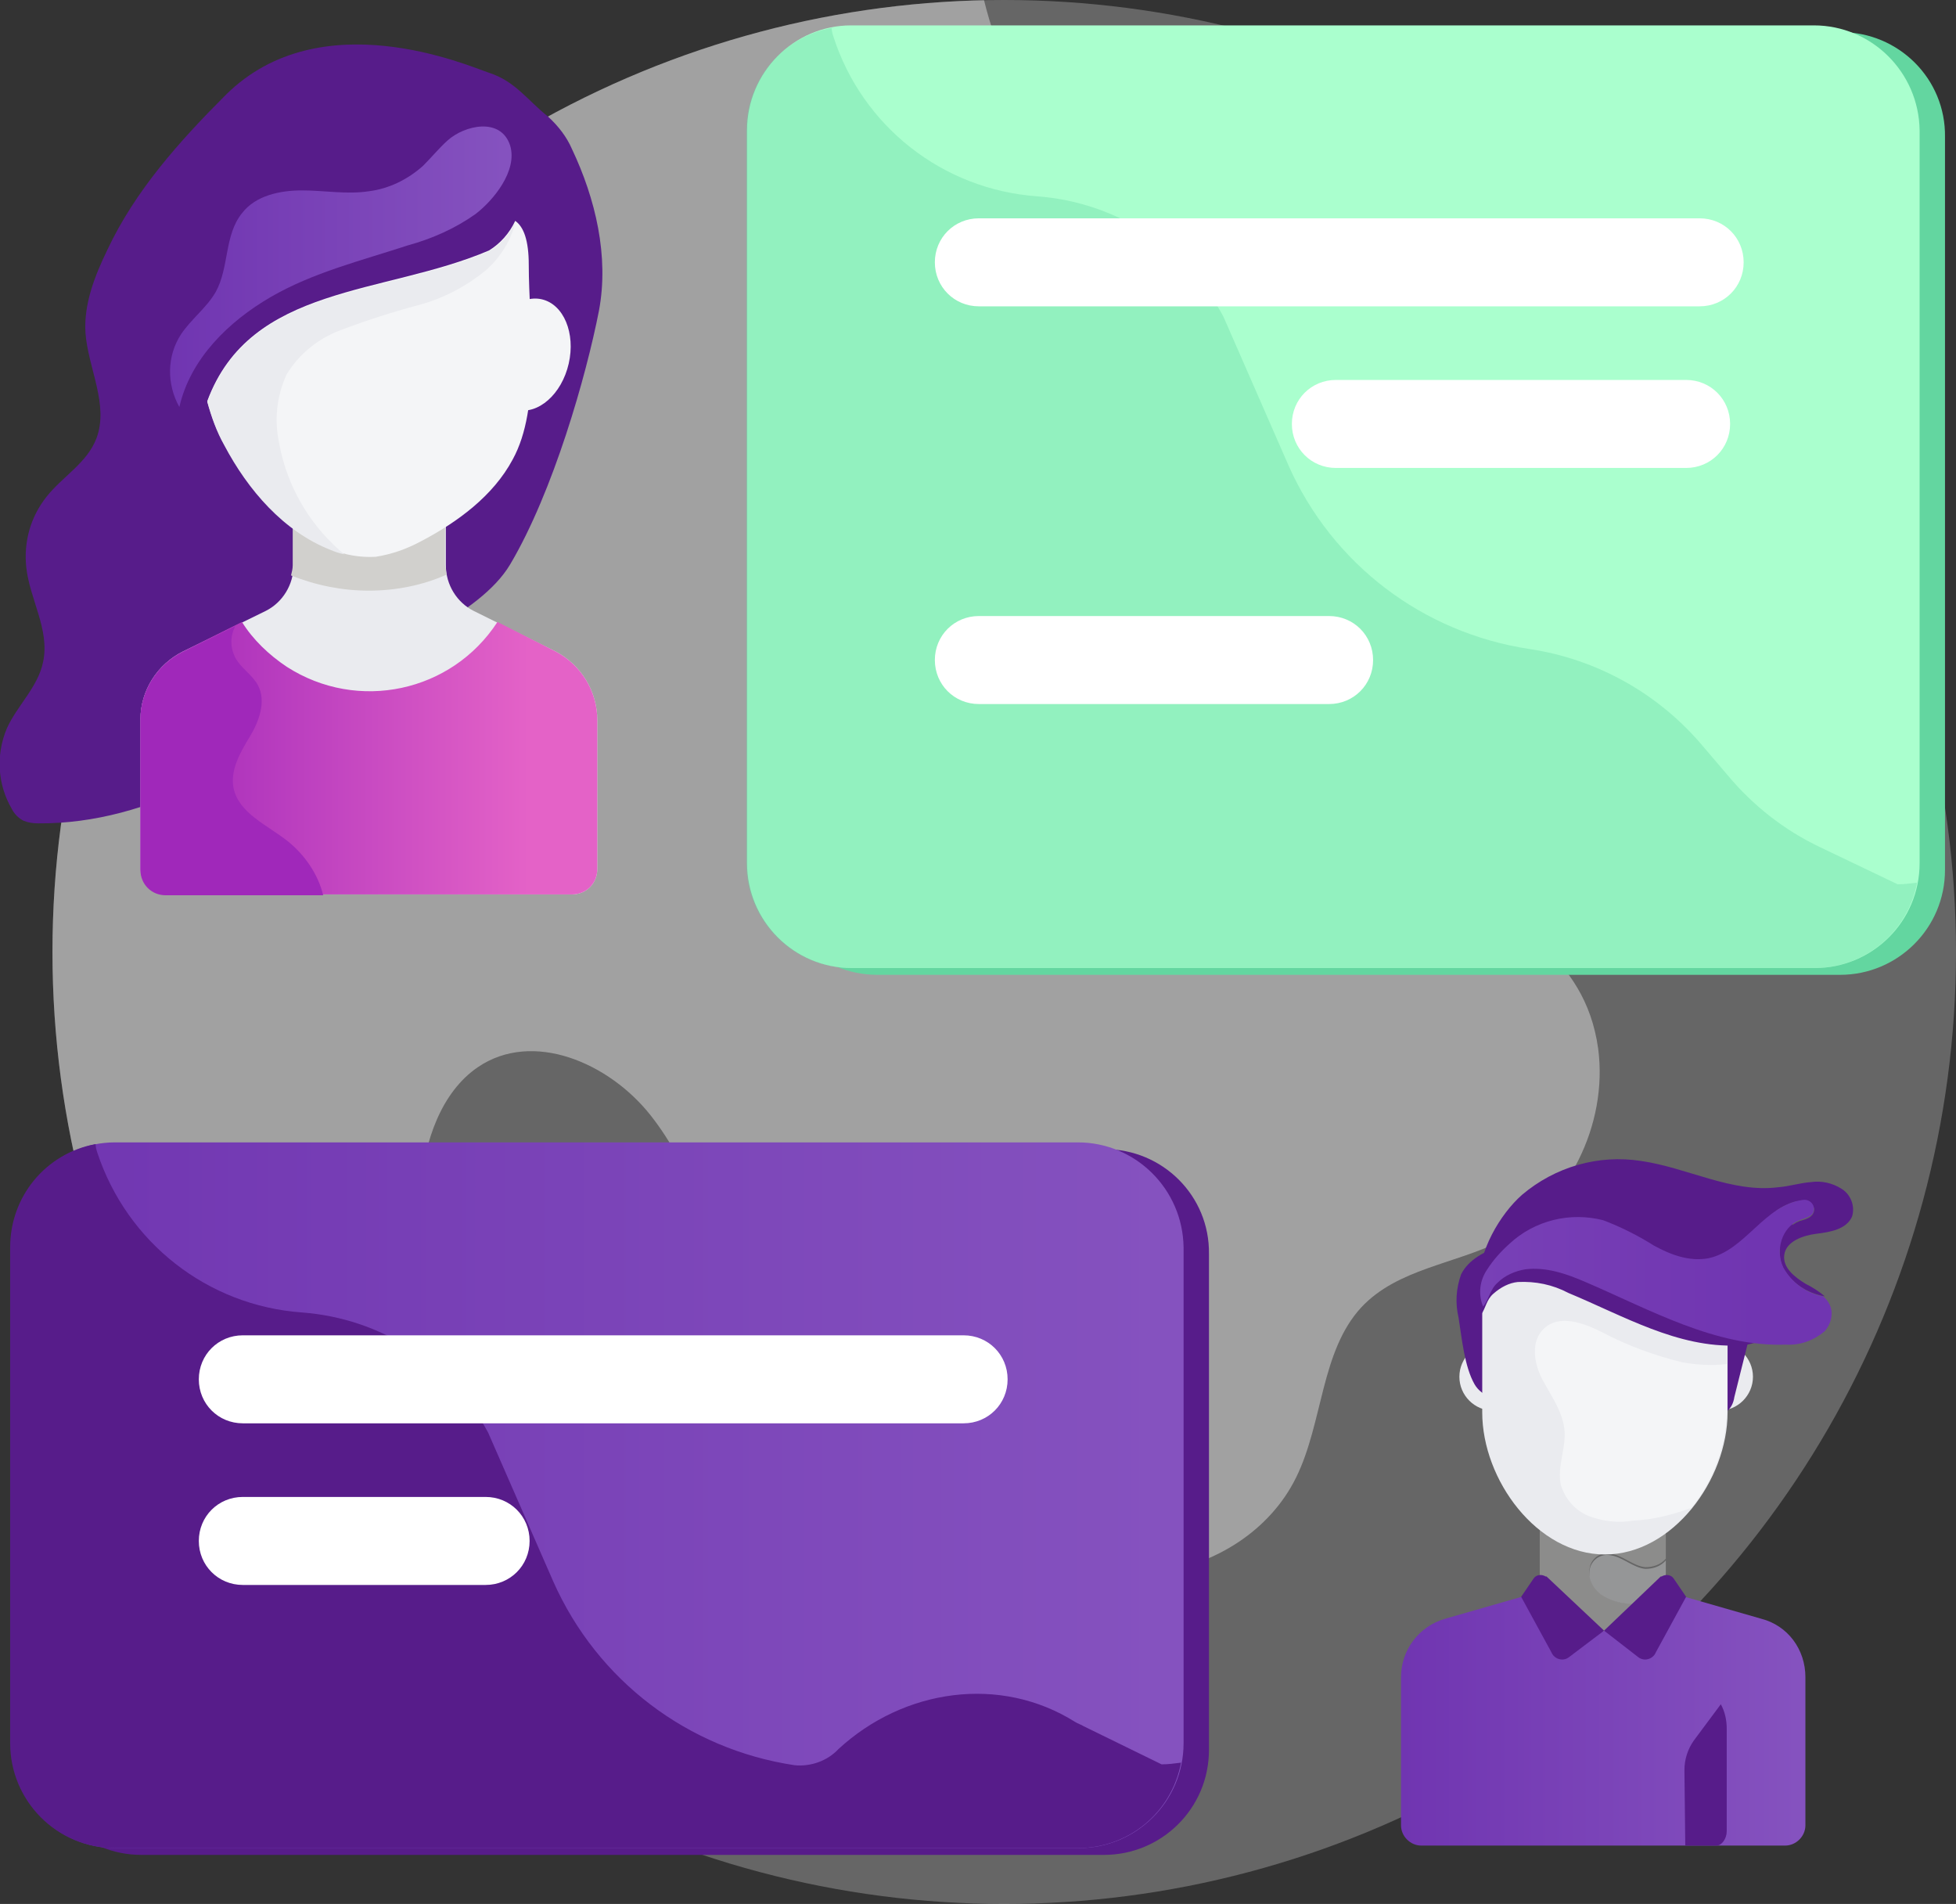 <?xml version="1.0" encoding="utf-8"?>
<!-- Generator: Adobe Illustrator 23.0.1, SVG Export Plug-In . SVG Version: 6.00 Build 0)  -->
<svg version="1.1" id="Layer_1" xmlns="http://www.w3.org/2000/svg" xmlns:xlink="http://www.w3.org/1999/xlink" x="0px" y="0px"
	 viewBox="0 0 231.2 225" style="enable-background:new 0 0 231.2 225;" xml:space="preserve">
<rect x="0" y="0" width="231.2" height="225" fill="#333333" stroke="none"/>
<style type="text/css">
	.st0{opacity:0.29;fill:#E6E6E6;enable-background:new    ;}
	.st1{clip-path:url(#SVGID_2_);}
	.st2{opacity:0.46;fill:#E6E6E6;enable-background:new    ;}
	.st3{fill:#63D6A0;}
	.st4{fill:#AAFFCE;}
	.st5{opacity:0.33;fill:#63D6A0;enable-background:new    ;}
	.st6{fill:#FFFFFF;}
	.st7{fill:#571C8A;}
	.st8{fill:url(#SVGID_3_);}
	.st9{fill:#EAEBEF;}
	.st10{opacity:0.36;}
	.st11{fill:#D1D0CD;}
	.st12{fill:#F4F5F7;}
	.st13{fill:url(#SVGID_4_);}
	.st14{fill:url(#SVGID_5_);}
	.st15{fill:#6774FF;}
	.st16{fill:url(#SVGID_6_);}
	.st17{fill:#A028BA;}
	.st18{fill:url(#SVGID_7_);}
</style>
<title>Sciana_zespolu</title>
<g>
	<g id="Layer_1-2">
		<circle class="st0" cx="118.7" cy="112.5" r="112.5"/>
		<g>
			<defs>
				<circle id="SVGID_1_" cx="118.7" cy="112.5" r="112.5"/>
			</defs>
			<clipPath id="SVGID_2_">
				<use xlink:href="#SVGID_1_"  style="overflow:visible;"/>
			</clipPath>
			<g class="st1">
				<path class="st2" d="M162.4,69.1c0.1-12.6,0.3-26.8-8.3-35.6c-7.5-7.7-19.3-8.6-27.5-15.4c-9.7-8.1-12-22.4-12.4-35.4
					s0.1-26.7-6-38C102-66.8,88.8-73.7,76.3-72.1c-17,2.2-31.3,18.4-48.4,16.6C19-56.3,11.3-62,4.7-68.2C-2-74.3-8.2-81.2-16-85.6
					s-18-5.6-25.2-0.3c-9.3,6.8-9.9,21.5-5.2,32.3s13.5,18.9,20.9,27.9s13.8,20.3,12.3,32c-2.1,17.1-19.1,26.9-29.3,40.4
					c-10,13.3-13.5,31.1-11.9,48s8.1,32.8,16.3,47.4c6.5,11.5,14.3,22.4,24.6,30.3s23.4,12.4,36,10s24-12.5,26.3-25.7
					c0.9-5.4,0.4-11,0.9-16.4s2.4-11.2,6.8-14.2c6.5-4.4,15.5-0.5,20.4,5.7c4.9,6.2,7.1,14.2,10.6,21.4
					c6.2,12.8,16.7,23.1,29.6,29.1c6.2,2.8,13.1,4.4,19.8,3.5s13.2-4.9,16.3-11.2c3.2-6.5,2.9-14.9,7.7-20.1
					c4.3-4.6,11.1-5.1,16.6-7.9c7.8-4.1,12.6-13.7,11.4-22.7c-1.6-11.4-10.8-14.4-17.2-21.9C163.7,93.1,162.3,80.7,162.4,69.1z"/>
			</g>
		</g>
		<path class="st3" d="M217.6,3.8H103.7c-6.8,0-12.4,5.5-12.4,12.4v86.6c0,6.8,5.5,12.4,12.4,12.4h113.8c6.8,0,12.4-5.5,12.4-12.4
			V16.2C230,9.3,224.4,3.8,217.6,3.8z"/>
		<path class="st4" d="M214.4,3H100.6c-6.8,0-12.3,5.6-12.3,12.4V102c0,6.8,5.5,12.4,12.4,12.4h113.8c6.8,0,12.4-5.5,12.4-12.4V15.4
			C226.8,8.5,221.2,3,214.4,3z"/>
		<path class="st5" d="M224.3,104.5l-9.2-4.4c-4.2-2-7.9-4.9-10.9-8.5l-2.9-3.4c-5.2-6.2-12.5-10.3-20.5-11.5l0,0
			c-12.6-1.9-23.3-10-28.5-21.7l-7.7-17.6c-4.4-8.2-12.7-13.5-22-14.2l0,0c-11.2-0.8-20.7-8.3-24.1-18.9c-0.1-0.3-0.2-0.7-0.2-1
			c-5.9,1.1-10.1,6.2-10.1,12.2V102c0,6.8,5.5,12.4,12.4,12.4c0,0,0,0,0,0h113.8c6,0,11.1-4.2,12.2-10.1
			C225.8,104.4,225.1,104.5,224.3,104.5z"/>
		<path class="st6" d="M115.7,25.8h85.2c2.9,0,5.2,2.3,5.2,5.2l0,0c0,2.9-2.3,5.2-5.2,5.2h-85.2c-2.9,0-5.2-2.3-5.2-5.2l0,0
			C110.5,28.1,112.8,25.8,115.7,25.8z"/>
		<path class="st6" d="M157.9,44.9h41.4c2.9,0,5.2,2.3,5.2,5.2v0c0,2.9-2.3,5.2-5.2,5.2h-41.4c-2.9,0-5.2-2.3-5.2-5.2v0
			C152.7,47.2,155,44.9,157.9,44.9z"/>
		<path class="st6" d="M115.7,72.8h41.4c2.9,0,5.2,2.3,5.2,5.2v0c0,2.9-2.3,5.2-5.2,5.2h-41.4c-2.9,0-5.2-2.3-5.2-5.2v0
			C110.5,75.1,112.8,72.8,115.7,72.8z"/>
		<path class="st7" d="M130.6,135.8H16.7c-6.8,0-12.4,5.5-12.4,12.4v58.6c0,6.8,5.5,12.4,12.4,12.4h113.8c6.8,0,12.4-5.5,12.4-12.4
			v-58.6C143,141.3,137.4,135.8,130.6,135.8L130.6,135.8z"/>
		
			<linearGradient id="SVGID_3_" gradientUnits="userSpaceOnUse" x1="1.217" y1="-39.365" x2="139.777" y2="-39.365" gradientTransform="matrix(1 0 0 -1 0 137.32)">
			<stop  offset="0" style="stop-color:#7035B1"/>
			<stop  offset="0.98" style="stop-color:#8552BF"/>
		</linearGradient>
		<path class="st8" d="M127.4,135H13.6c-6.8,0-12.3,5.6-12.3,12.4V206c0,6.8,5.5,12.4,12.4,12.4h113.8c6.8,0,12.4-5.5,12.4-12.4
			v-58.6C139.8,140.5,134.2,135,127.4,135L127.4,135z"/>
		<path class="st7" d="M137.3,208.5l-9.2-4.5c-0.3-0.2-0.7-0.3-1-0.5c-8.9-5.6-20.3-3.9-28,3.2c-1.3,1.4-3.3,2.1-5.2,1.9l0,0
			c-12.6-1.9-23.3-10-28.5-21.7l-7.7-17.6c-4.4-8.2-12.7-13.5-22-14.2l0,0c-11.2-0.8-20.7-8.3-24.2-18.9c-0.1-0.3-0.2-0.7-0.2-1
			c-5.9,1.1-10.1,6.2-10.1,12.2V206c0,6.8,5.5,12.4,12.4,12.4c0,0,0,0,0,0h113.8c6,0,11.1-4.2,12.2-10.1
			C138.8,208.4,138.1,208.5,137.3,208.5z"/>
		<path class="st6" d="M28.7,157.8h85.2c2.9,0,5.2,2.3,5.2,5.2l0,0c0,2.9-2.3,5.2-5.2,5.2H28.7c-2.9,0-5.2-2.3-5.2-5.2l0,0
			C23.5,160.1,25.8,157.8,28.7,157.8z"/>
		<path class="st6" d="M28.7,176.9h28.7c2.9,0,5.2,2.3,5.2,5.2l0,0c0,2.9-2.3,5.2-5.2,5.2H28.7c-2.9,0-5.2-2.3-5.2-5.2l0,0
			C23.5,179.2,25.8,176.9,28.7,176.9z"/>
		<path class="st9" d="M203.2,166.7h-26.7c-2.2,0-4-1.8-4-4l0,0c0-2.2,1.8-4,4-4h26.7c2.2,0,4,1.8,4,4l0,0
			C207.2,164.9,205.4,166.7,203.2,166.7z"/>
		<path class="st7" d="M172.4,155.7c-0.4-1.7-0.3-3.4,0.3-5.1c0.9-1.8,2.8-2.7,4.7-3.4c6.6-2.1,13.7-1.6,19.8,1.6
			c2.2,1.2,4.3,2.7,6.7,3.5c1.3,0.4,2.8,0.8,3.3,2c0.2,0.8,0.2,1.6-0.1,2.4l-2.1,8.4c-0.1,0.7-0.4,1.3-0.9,1.7
			c-0.7,0.4-1.5,0.5-2.2,0.4l-17.1-1.2c-2.9-0.2-8.8,0.5-10.5-2.4C173.1,161.5,172.8,158.2,172.4,155.7z"/>
		<g class="st10">
			<path class="st11" d="M196.9,178.7v5.5c-0.6,0.7-1.5,1-2.4,1c-1.4-0.1-2.7-1.4-4.1-1.6c-1-0.2-2,0.3-2.4,1.3
				c-0.2,0.6-0.2,1.3,0.1,1.9c0.3,0.6,0.6,1.1,1.1,1.5c1.6,1.2,3.6,1.5,5.4,0.8c0.8-0.3,1.5-0.6,2.2-1v4.9h-14.8v-14.3H196.9z"/>
			<path class="st9" d="M189.2,188.4c-0.5-0.4-0.9-0.9-1.1-1.4c-0.3-0.6-0.3-1.3-0.1-1.9c0.4-1,1.4-1.5,2.4-1.3
				c1.4,0.2,2.7,1.5,4.1,1.6c0.9,0,1.8-0.3,2.4-1v3.9c-0.7,0.4-1.5,0.7-2.2,1C192.8,189.8,190.8,189.5,189.2,188.4z"/>
		</g>
		<path class="st9" d="M189.7,183.7L189.7,183.7c8,0,14.5-8.8,14.5-16.8v-11.8c0-6.3-5.1-11.3-11.3-11.3h0h-6.4
			c-6.2,0-11.3,5.1-11.3,11.3v11.8C175.2,174.9,181.7,183.7,189.7,183.7z"/>
		<path class="st12" d="M187.9,179.2c-1.6-0.6-2.9-2-3.4-3.7c-0.5-2.2,0.7-4.5,0.4-6.7s-1.6-3.9-2.6-5.8s-1.4-4.5,0.2-6
			c1.8-1.7,4.6-0.7,6.8,0.4c3,1.6,6.3,2.8,9.6,3.6c1.7,0.3,3.5,0.4,5.2,0.2v5.6c-0.1,4.2-1.6,8.2-4.2,11.4c-2.2,0.8-4.5,1.4-6.9,1.5
			C191.3,180,189.6,179.8,187.9,179.2z"/>
		<path class="st7" d="M179.4,151.5c2.1-0.1,4.1,0.3,6,1.3c6.5,2.7,12.9,6.5,20,6.2c1.1,0,2.2-0.3,3.2-0.8c1-0.6,1.5-1.7,1.3-2.9
			c-0.3-1.2-1.6-1.8-2.7-2.4s-2.3-1.6-2.1-2.8s1.9-1.9,3.2-2.1s3-0.4,3.6-1.7c0.4-1.1-0.1-2.2-1-2.8c-0.9-0.6-2-0.8-3.1-0.6
			c-1.1,0.1-2.1,0.4-3.2,0.5c-4.6,0.5-9.1-2-13.7-2.7c-4.3-0.6-8.6,0.6-11.9,3.4c-2.7,2.4-5.4,7.6-3.9,11.2c0.5-0.7,0.6-1.7,1.4-2.4
			C177.4,152.1,178.4,151.6,179.4,151.5z"/>
		<path class="st7" d="M210.8,149.9c-1-2-0.2-4.8,1.9-5.6c0.7-0.2,1.5-0.4,1.7-1.1c0.3-1-1.2-1.4-2.2-1.2c-4,1.1-6.2,5.9-10.3,6.7
			c-2.2,0.4-4.4-0.4-6.4-1.5c-1.9-1.2-3.9-2.2-6-3c-4-1-8.1,0.1-11.1,2.8c-1.5,1.4-2.7,3-3.6,4.8c-0.1-3.9,2.5-8.3,5.1-10.6
			c3.9-3.3,9-4.8,14.1-4c5.5,0.8,10.7,3.8,16.2,3.1c1.3-0.1,2.5-0.5,3.8-0.6c1.3-0.2,2.6,0.1,3.7,0.8c1.1,0.7,1.6,2.1,1.2,3.3
			c-0.7,1.5-2.6,1.8-4.2,2s-3.6,0.9-3.8,2.5c-0.2,1.5,1.2,2.6,2.5,3.4c0.8,0.4,1.6,0.9,2.3,1.5C213.5,152.8,211.8,151.6,210.8,149.9
			z"/>
		
			<linearGradient id="SVGID_4_" gradientUnits="userSpaceOnUse" x1="-2439.393" y1="-13.05" x2="-2350.703" y2="-13.05" gradientTransform="matrix(-1 0 0 -1 -2231.506 137.32)">
			<stop  offset="0" style="stop-color:#7035B1"/>
			<stop  offset="0.98" style="stop-color:#8552BF"/>
		</linearGradient>
		<path class="st13" d="M178.4,147c3-2.8,7.2-3.8,11.1-2.8c2.1,0.8,4.1,1.8,6,3c2,1.1,4.2,1.9,6.4,1.5c4.4-0.9,6.6-6.3,11.2-6.9
			c0.6-0.1,1.2,0.3,1.3,0.9c0,0.1,0,0.1,0,0.2c0,0.9-1,1-1.7,1.3c-2.1,0.8-2.9,3.6-1.9,5.6c1,1.8,2.7,3,4.7,3.4c0.6,0.5,1,1.2,1,2
			c0,0.8-0.3,1.5-0.8,2.1c-1.3,1.1-2.9,1.7-4.6,1.6c-8.3,0.3-16-4.1-23.7-7.4c-2.3-1-4.7-1.8-7.1-1.5c-1.2,0.2-2.4,0.7-3.3,1.6
			c-0.9,0.8-1,2-1.7,2.8l0,0c-0.6-1.5-0.4-3.1,0.5-4.4C176.5,148.9,177.4,147.9,178.4,147z"/>
		
			<linearGradient id="SVGID_5_" gradientUnits="userSpaceOnUse" x1="165.667" y1="-65.695" x2="213.437" y2="-65.695" gradientTransform="matrix(1 0 0 -1 0 137.32)">
			<stop  offset="0" style="stop-color:#7035B1"/>
			<stop  offset="0.98" style="stop-color:#8552BF"/>
		</linearGradient>
		<path class="st14" d="M208.2,191.3l-11.5-3.3l-7.2,4.8l-7.2-4.8l-11.5,3.3c-3.1,0.9-5.2,3.7-5.2,6.9v17.5c0,1.3,1.1,2.4,2.4,2.4
			c0,0,0,0,0,0h43c1.3,0,2.4-1.1,2.4-2.4v0v-17.5C213.4,194.9,211.3,192.1,208.2,191.3z"/>
		<path class="st7" d="M199.1,209.2c0-1.3,0.4-2.5,1.1-3.5l3.2-4.3c0.5,0.9,0.7,1.9,0.7,2.9v12.1c0,0.9-0.6,1.7-1.2,1.7h-3.7
			L199.1,209.2L199.1,209.2z"/>
		<path class="st7" d="M189.6,192.7l-4.1,3.1c-0.6,0.5-1.5,0.4-2-0.3c0-0.1-0.1-0.1-0.1-0.2l-3.6-6.6l1.5-2.2
			c0.3-0.4,0.9-0.5,1.4-0.2c0,0,0,0,0.1,0L189.6,192.7z"/>
		<path class="st7" d="M189.6,192.7l4,3.1c0.6,0.5,1.5,0.4,2-0.3c0-0.1,0.1-0.1,0.1-0.2l3.6-6.6l-1.5-2.2c-0.3-0.4-0.9-0.5-1.4-0.2
			c0,0,0,0-0.1,0L189.6,192.7z"/>
		<path class="st7" d="M70.8,36.7c1.2-6.4-0.4-13.2-3.2-19.1c-0.6-1.4-1.6-2.7-2.8-3.8c-2.5-2-3.9-4.2-7-5.2
			c-2.4-0.8-19.9-8.5-31.1,2.6c-5.5,5.5-10.7,11.3-14,18.3c-1.5,3.1-2.8,6.4-2.6,9.8c0.3,4.2,2.8,8.5,1.3,12.5
			c-1.1,2.9-4,4.5-5.9,6.9c-1.9,2.4-2.7,5.3-2.4,8.3c0.4,3.8,2.8,7.4,2,11.2c-0.6,3-3.1,5.2-4.3,7.9c-1.3,3.1-1.1,6.6,0.6,9.5
			c0.3,0.6,0.8,1.1,1.4,1.4c0.5,0.2,1.1,0.3,1.7,0.3c13.4,0.1,25.5-7.5,35.8-16.1c5.6-4.7,16.3-8.3,20-14.5
			C65.4,58.1,69.3,44.4,70.8,36.7z"/>
		<ellipse transform="matrix(0.224 -0.975 0.975 0.224 7.688 93.455)" class="st12" cx="62.5" cy="41.9" rx="6.7" ry="4.8"/>
		<path class="st15" d="M36.9,60h13.3l0,0v15c0,1.2-0.9,2.1-2.1,2.1H39c-1.2,0-2.1-0.9-2.1-2.1V60L36.9,60z"/>
		<path class="st9" d="M65.7,77L56,72.2c-2-1-3.3-3.1-3.3-5.4v-9h-18v9c0,2.3-1.3,4.4-3.3,5.4L21.6,77c-3,1.5-5,4.6-5,8v17.7
			c0,1.7,1.3,3,3,3h48c1.7,0,3-1.3,3-3V85.1C70.6,81.7,68.7,78.6,65.7,77z"/>
		<path class="st11" d="M43.6,69.8c3.1,0,6.3-0.6,9.2-1.9c-0.1-0.4-0.1-0.8-0.2-1.1v-9h-18v9c0,0.4-0.1,0.8-0.2,1.2
			C37.4,69.2,40.5,69.8,43.6,69.8z"/>
		
			<linearGradient id="SVGID_6_" gradientUnits="userSpaceOnUse" x1="16.617" y1="47.665" x2="70.617" y2="47.665" gradientTransform="matrix(1 0 0 -1 0 137.32)">
			<stop  offset="0" style="stop-color:#A028BA"/>
			<stop  offset="0.85" style="stop-color:#E462C7"/>
		</linearGradient>
		<path class="st16" d="M65.7,77l-6.9-3.5c-5.4,8.3-16.5,10.7-24.9,5.3c-2.1-1.4-4-3.2-5.3-5.3L21.6,77c-3,1.5-5,4.6-5,8v17.7
			c0,1.7,1.3,3,3,3h48c1.7,0,3-1.3,3-3V85.1C70.6,81.7,68.7,78.6,65.7,77z"/>
		<path class="st12" d="M57.8,29.6c-12.4,5.3-28.2,4-33.3,17.8c0.5,1.8,1.1,3.5,2,5.1c2.8,5.3,7,10.2,12.6,12.4
			c1.7,0.7,3.5,1,5.3,0.9c1.9-0.3,3.6-0.9,5.3-1.8c4.4-2.3,8.6-5.4,10.9-9.7c3.4-6.2,1.9-16,1.9-23c0-2.9-0.6-4.5-1.6-5.2
			C60.2,27.6,59.1,28.8,57.8,29.6z"/>
		<path class="st9" d="M33,52.4c-0.6-2.8-0.3-5.6,0.9-8.2c1.5-2.4,3.7-4.2,6.4-5.2c2.9-1.1,6-2.1,9-2.9c3.1-0.8,5.9-2.3,8.3-4.3
			c1.6-1.5,2.8-3.4,3.3-5.5c-0.7,1.4-1.7,2.6-3.1,3.4c-12.4,5.3-28.2,4-33.3,17.8c0.5,1.8,1.1,3.5,2,5.1c2.8,5.3,7,10.2,12.6,12.4
			c0.5,0.2,1,0.4,1.6,0.5L40.1,65C36.4,61.7,33.9,57.3,33,52.4z"/>
		<path class="st17" d="M34,99.4c-2.4-1.9-5.8-3.3-6.4-6.3c-0.4-2.1,0.8-4.2,1.9-6s2-4.2,1-6.1c-0.7-1.3-2-2-2.7-3.3
			c-0.6-1.2-0.6-2.5,0-3.7l-6.2,3.1c-3,1.5-5,4.6-5,8v17.7c0,1.7,1.3,3,3,3h18.6C37.6,103.3,36,101,34,99.4z"/>
		
			<linearGradient id="SVGID_7_" gradientUnits="userSpaceOnUse" x1="20.06" y1="105.812" x2="60.453" y2="105.812" gradientTransform="matrix(1 0 0 -1 0 137.32)">
			<stop  offset="0" style="stop-color:#7035B1"/>
			<stop  offset="0.98" style="stop-color:#8552BF"/>
		</linearGradient>
		<path class="st18" d="M56.2,25.3c-2.4,1.7-5.1,2.9-8,3.7c-5.5,1.8-11.2,3.2-16.2,6.1s-9.5,7.3-10.8,13c-1.5-2.7-1.5-6,0.2-8.6
			c1.2-1.8,3-3.1,4.1-5c1.6-2.9,1-6.7,3.1-9.3c1.6-2.1,4.5-2.7,7.1-2.7s5.3,0.5,7.9,0.1c2.4-0.3,4.6-1.4,6.4-3c1-1,1.9-2.1,2.9-3
			c2-1.8,6.3-2.8,7.4,0.6C61.2,20.2,58.3,23.7,56.2,25.3z"/>
	</g>
</g>
</svg>
